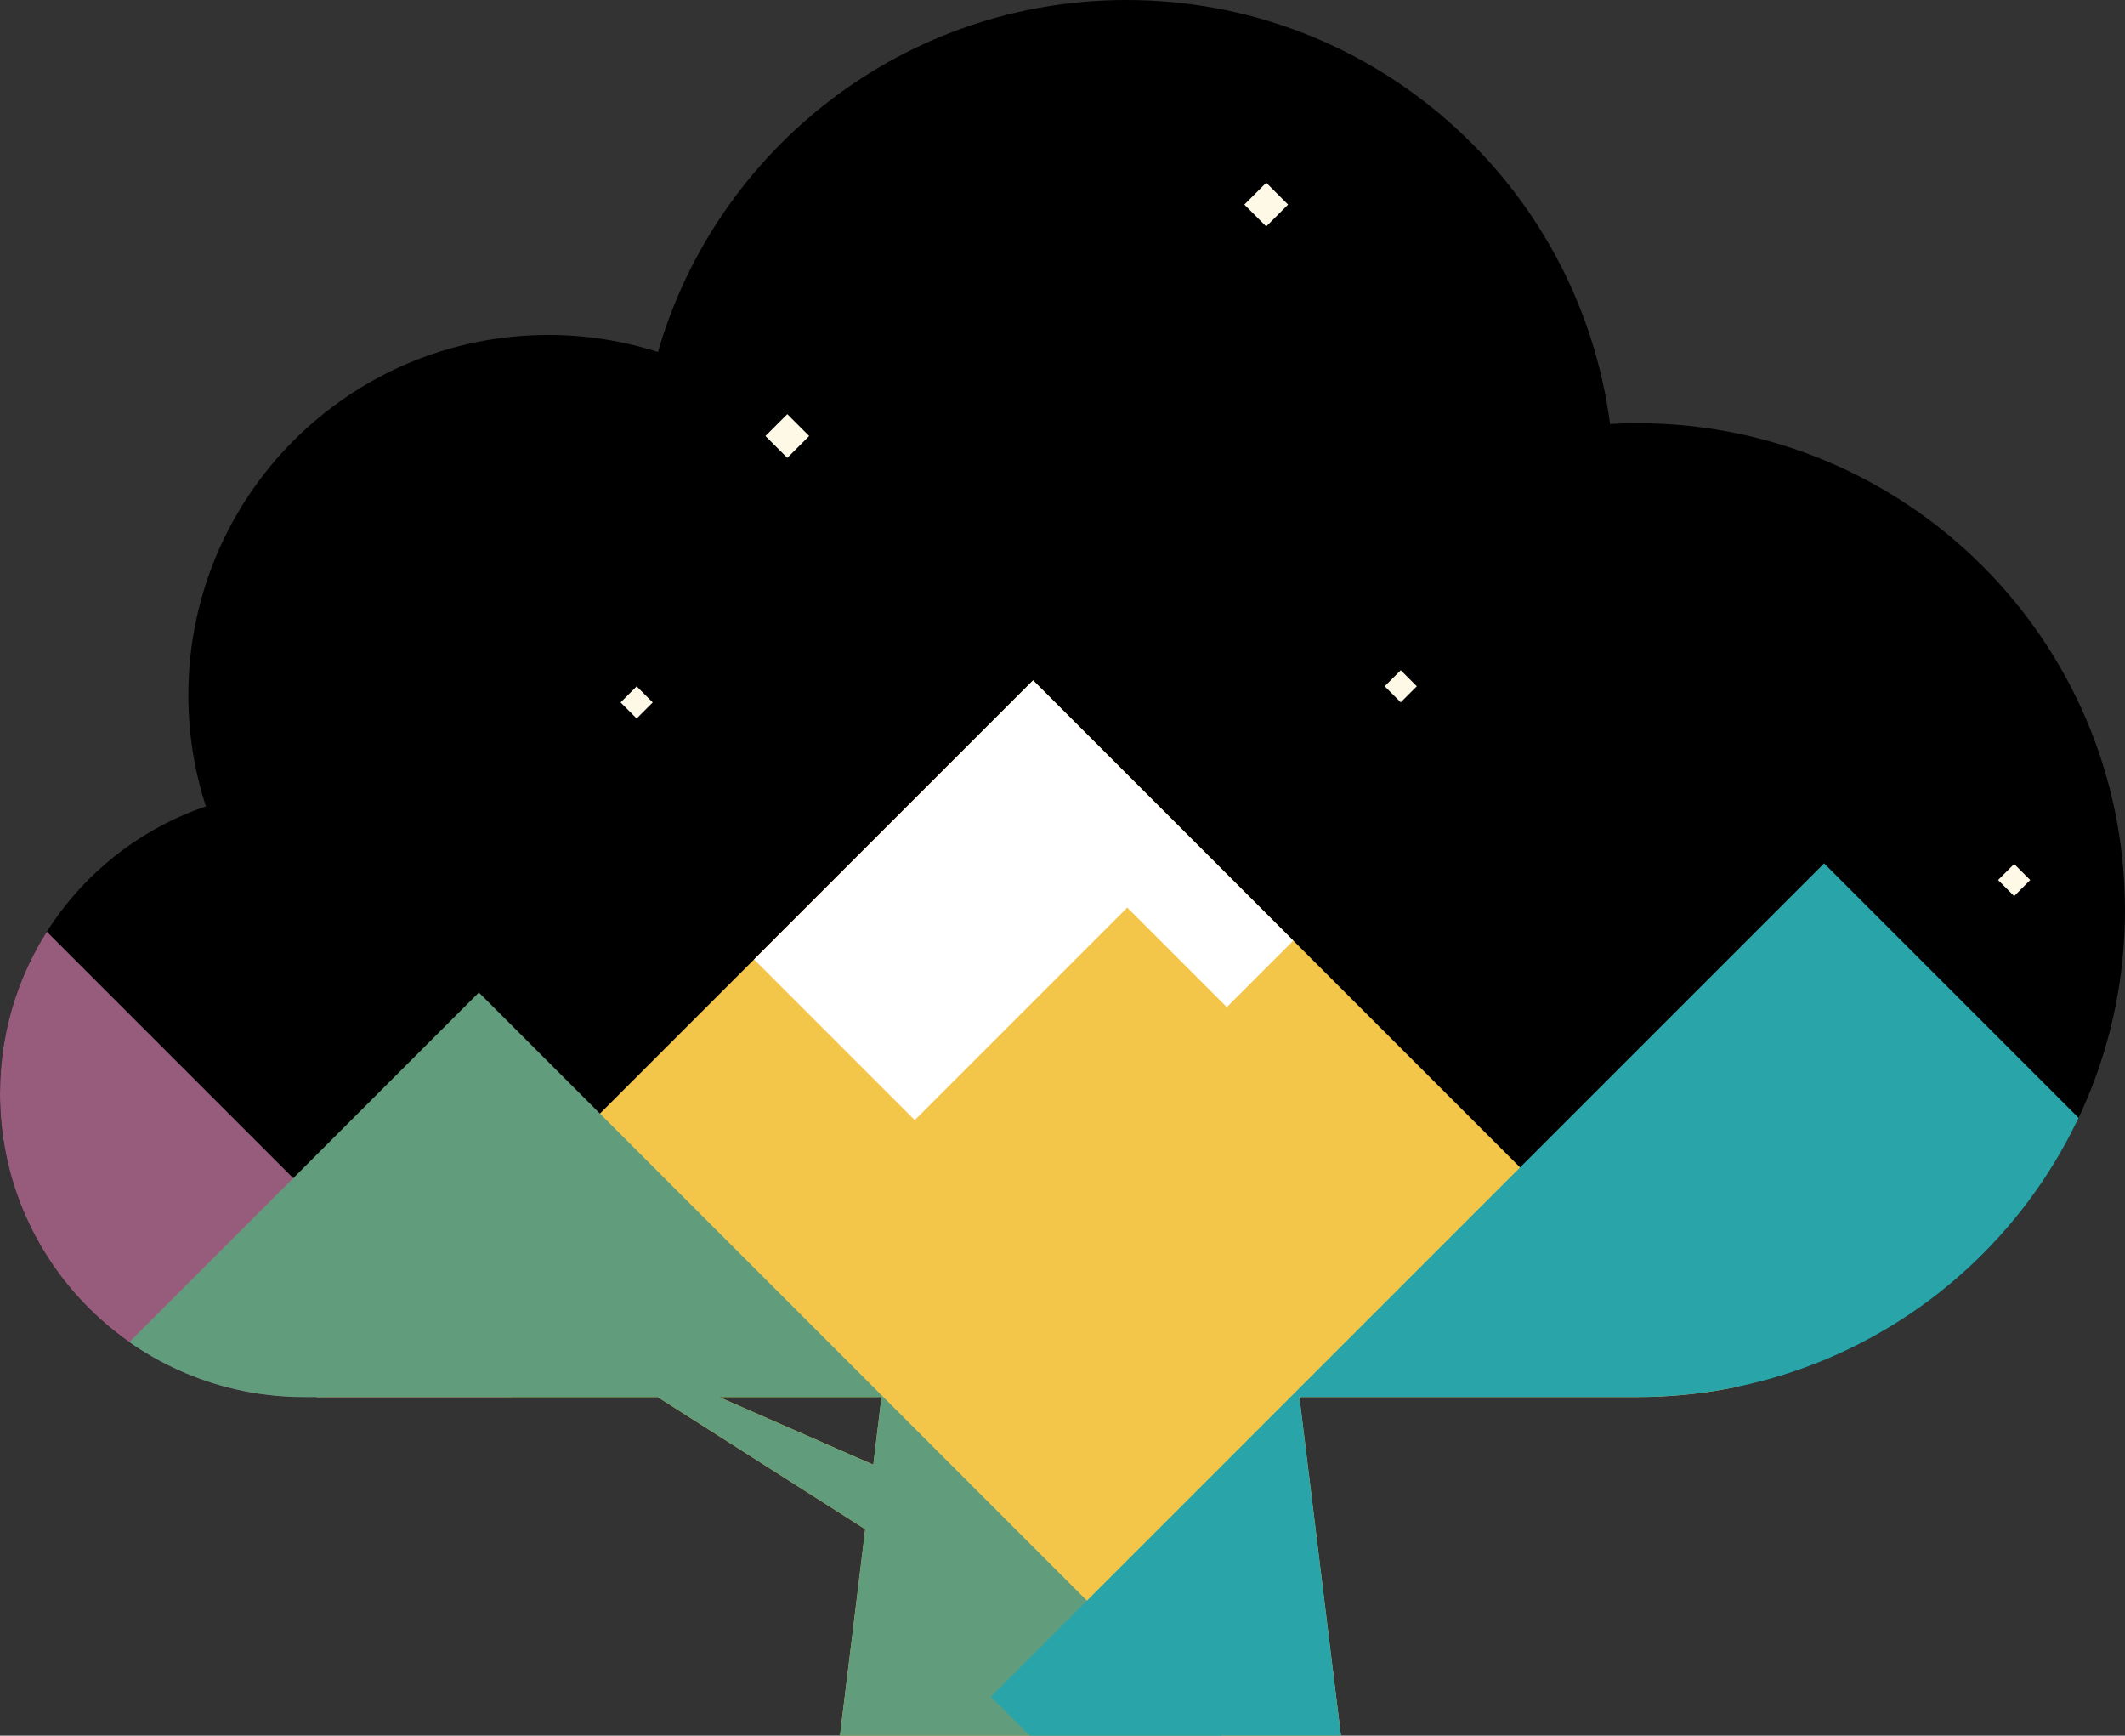 <?xml version="1.0" encoding="utf-8"?>
<!-- Generator: Adobe Illustrator 16.0.0, SVG Export Plug-In . SVG Version: 6.00 Build 0)  -->
<!DOCTYPE svg PUBLIC "-//W3C//DTD SVG 1.1//EN" "http://www.w3.org/Graphics/SVG/1.1/DTD/svg11.dtd">
<svg version="1.1" id="Layer_1" xmlns="http://www.w3.org/2000/svg" xmlns:xlink="http://www.w3.org/1999/xlink" x="0px" y="0px"
	 width="477.056px" height="389.58px" viewBox="0 0 477.056 389.58" enable-background="new 0 0 477.056 389.58"
	 xml:space="preserve">
<rect x="0" y="0" width="477.056" height="389.58" fill="#333333" stroke="none"/>
<symbol  id="New_Symbol_2" viewBox="-372 -256.678 743 513.678">
	<polygon points="371,-73 -274,-73 -274,257 371,257 	"/>
	<polygon fill="#975C7C" points="-216.322,-220.678 -371.178,-65.822 -216.322,89.035 -61.465,-65.822 	"/>
	<polygon fill="#F3C649" points="-8.322,-198.678 -163.178,-43.822 -8.322,111.035 146.535,-43.822 	"/>
	<polygon fill="#FFFFFF" points="-8.322,111.035 -60.178,59.178 -30.322,29.322 9.178,68.822 27.678,50.322 40.035,62.678 	"/>
	<polygon fill="#619D7C" points="-111.322,-256.678 -266.178,-101.822 -111.322,53.035 43.535,-101.822 	"/>
	<polygon fill="#29A5A9" points="138.678,-232.678 -16.178,-77.822 138.678,77.035 293.535,-77.822 	"/>
	<polygon fill="#FEF9E7" points="39.063,199.436 35,203.5 30.937,199.436 35,195.373 	"/>
	<polygon fill="#FEF9E7" points="-49.937,156.436 -54,160.5 -58.063,156.436 -54,152.373 	"/>
	<polygon fill="#FEF9E7" points="139.986,192.936 137,195.922 134.014,192.936 137,189.95 	"/>
	<polygon fill="#FEF9E7" points="62.986,109.936 60,112.922 57.014,109.936 60,106.95 	"/>
	<polygon fill="#FEF9E7" points="176.986,73.936 174,76.922 171.014,73.936 174,70.95 	"/>
	<polygon fill="#FEF9E7" points="-89.014,217.936 -92,220.922 -94.986,217.936 -92,214.95 	"/>
	<polygon fill="#FEF9E7" points="-79.014,106.936 -82,109.922 -84.986,106.936 -82,103.95 	"/>
	<polygon display="none" fill="none" points="-372,257 371,257 371,-256 -372,-256 	"/>
</symbol>
<g>
	<defs>
		<path id="SVGID_1_" d="M367.567,94.989c-2.051,0-4.091,0.062-6.113,0.174C354.435,41.463,308.511,0,252.897,0
			c-49.888,0-91.981,33.369-105.186,79c-7.758-2.475-16.021-3.817-24.6-3.817c-44.637,0-80.823,36.184-80.823,80.824
			c0,8.722,1.387,17.119,3.943,24.987C19.34,190.176,0,215.459,0,245.461c0,37.73,30.585,68.119,68.314,68.119h79.319l46.61,29.666
			l-5.664,46.334h112.459l-9.313-76h75.841c60.469,0,109.489-48.824,109.489-109.295C477.056,143.816,428.036,94.989,367.567,94.989
			z M196.057,328.758l-34.625-15.178h36.46L196.057,328.758z"/>
	</defs>
	<clipPath id="SVGID_2_">
		<use xlink:href="#SVGID_1_"  overflow="visible"/>
	</clipPath>
	<g clip-path="url(#SVGID_2_)">
		
			<use xlink:href="#New_Symbol_2"  width="743" height="513.678" x="-372" y="-256.678" transform="matrix(1.208 0 0 -1.208 241.986 286.842)" overflow="visible"/>
	</g>
</g>
</svg>
